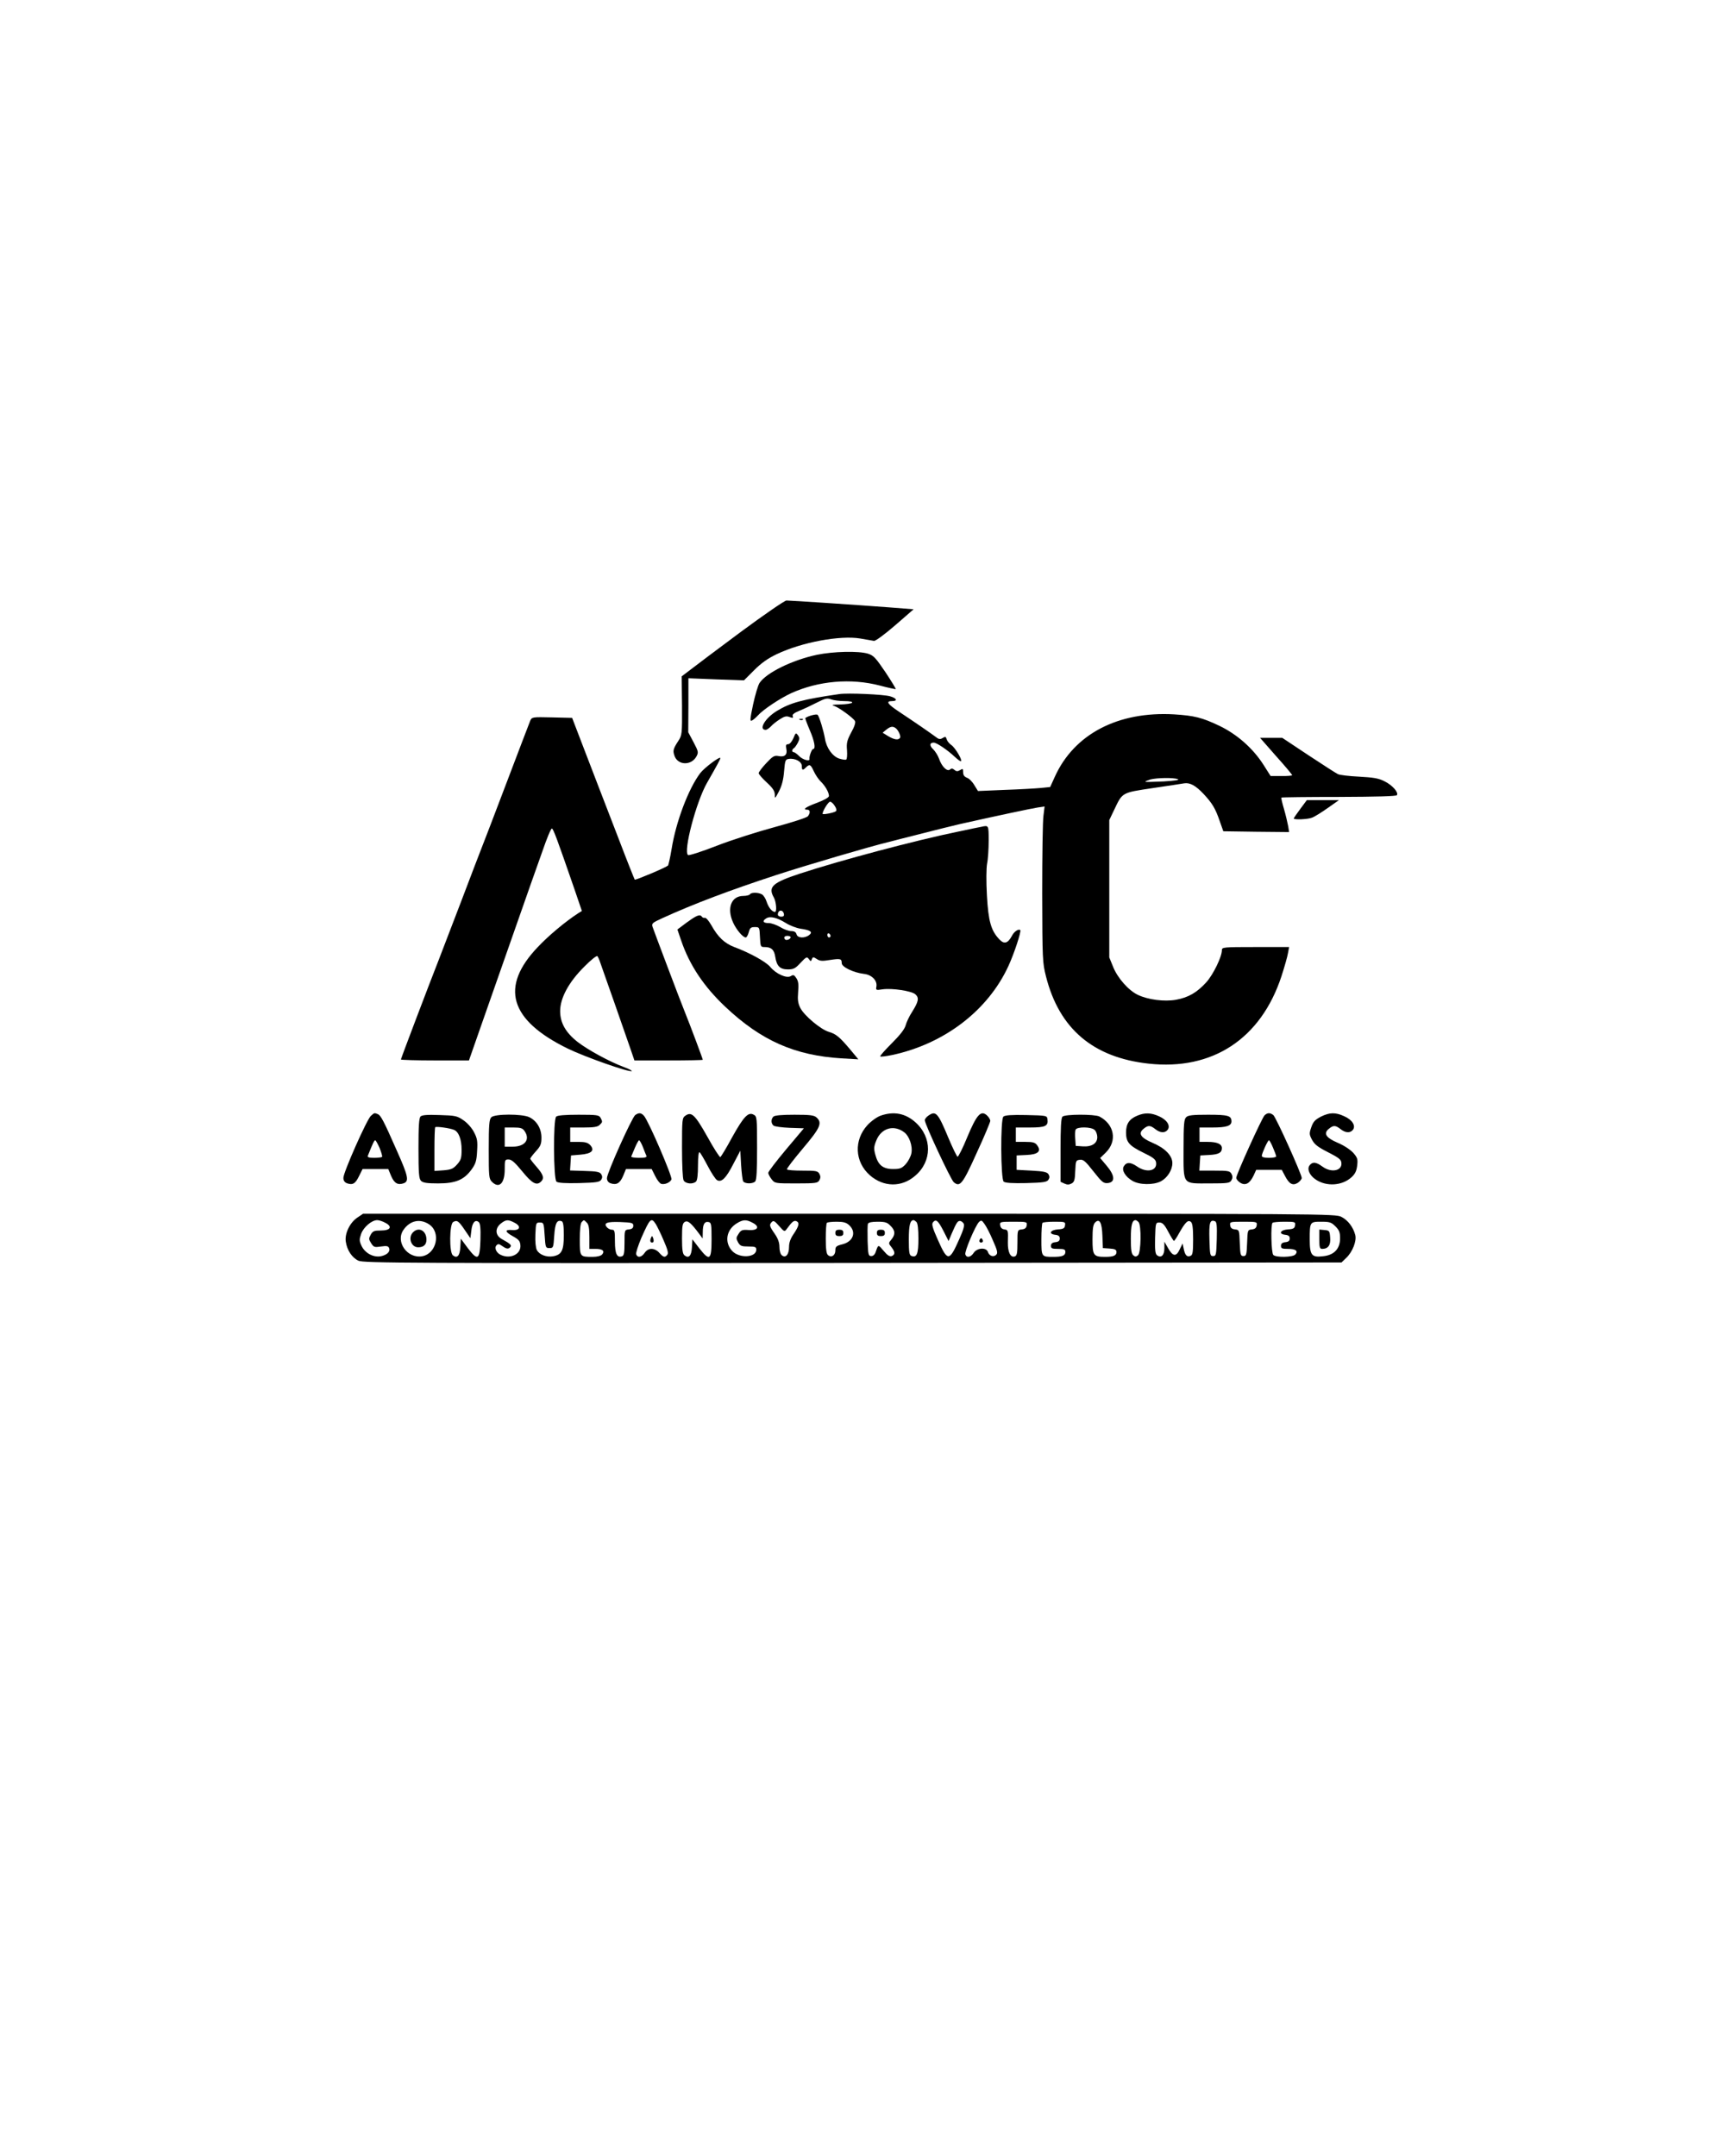<?xml version="1.0" standalone="no"?>
<!DOCTYPE svg PUBLIC "-//W3C//DTD SVG 20010904//EN"
 "http://www.w3.org/TR/2001/REC-SVG-20010904/DTD/svg10.dtd">
<svg version="1.0" xmlns="http://www.w3.org/2000/svg"
 width="1080pt" height="1350pt" viewBox="0 0 1080 1350"
 preserveAspectRatio="xMidYMid meet">

<g transform="translate(0,1350) scale(0.1,-0.1)"
fill="#000000" stroke="none">
<path d="M4639 9544 c-145 -108 -288 -215 -317 -238 l-54 -41 2 -184 c1 -177
0 -185 -23 -220 -34 -52 -36 -63 -22 -99 24 -55 104 -55 135 1 14 26 13 31
-18 90 l-33 62 1 169 0 169 174 -7 174 -6 63 63 c46 46 86 74 142 101 158 75
397 119 523 98 38 -7 77 -13 86 -15 10 -1 67 41 133 98 l115 100 -153 12
c-198 15 -616 43 -643 43 -11 0 -139 -88 -285 -196z"/>
<path d="M5115 9400 c-156 -33 -318 -113 -360 -177 -9 -14 -27 -74 -40 -134
-20 -96 -21 -108 -6 -100 9 5 25 19 36 31 34 38 137 106 207 139 172 78 375
96 558 48 52 -14 97 -23 98 -22 2 2 -27 50 -65 107 -61 90 -74 104 -109 115
-59 18 -217 14 -319 -7z"/>
<path d="M5255 9154 c-229 -33 -306 -54 -390 -105 -75 -45 -118 -119 -71 -119
7 0 21 10 32 21 10 12 36 32 56 45 30 19 42 22 62 14 20 -7 24 -6 19 6 -4 10
9 20 43 34 27 11 76 34 109 51 51 26 64 29 88 20 16 -6 53 -11 83 -11 34 0 53
-4 49 -10 -3 -5 -36 -10 -73 -11 -50 -1 -60 -3 -40 -9 29 -9 119 -74 131 -95
5 -9 -4 -37 -24 -72 -26 -49 -30 -66 -26 -111 2 -29 0 -55 -5 -58 -5 -3 -24 0
-44 6 -42 14 -80 67 -89 125 -9 51 -35 137 -46 149 -6 7 -58 -6 -77 -20 -2 -1
10 -34 27 -74 31 -71 39 -120 22 -120 -9 0 -26 -48 -23 -62 4 -18 -41 -6 -64
17 -14 14 -29 25 -34 25 -13 0 -13 17 0 25 6 3 17 19 25 34 12 24 12 31 1 47
-13 17 -15 16 -29 -19 -10 -22 -23 -37 -33 -37 -13 0 -15 -6 -11 -29 8 -37
-10 -53 -49 -45 -26 5 -36 -1 -77 -45 -26 -27 -47 -56 -47 -62 0 -7 23 -33 50
-58 38 -35 50 -53 51 -76 0 -28 1 -27 26 20 18 35 28 73 32 125 6 69 8 75 29
78 40 6 82 -17 82 -44 0 -28 6 -30 26 -9 23 22 29 19 49 -24 10 -22 29 -50 42
-63 28 -26 53 -69 53 -92 0 -9 -28 -25 -75 -43 -71 -26 -94 -43 -60 -43 18 0
19 -21 3 -41 -7 -9 -101 -39 -208 -68 -107 -29 -271 -81 -363 -117 -92 -36
-173 -62 -179 -58 -32 20 51 335 119 453 64 112 83 147 83 154 0 15 -101 -61
-126 -94 -74 -98 -152 -305 -179 -474 -9 -55 -20 -102 -23 -105 -17 -14 -203
-92 -208 -88 -2 3 -48 117 -100 254 -53 137 -109 283 -125 324 -16 41 -60 156
-98 255 l-69 180 -126 3 c-123 3 -126 2 -136 -20 -5 -13 -73 -189 -150 -393
-77 -203 -147 -386 -155 -405 -8 -19 -66 -172 -130 -340 -64 -168 -127 -332
-140 -365 -53 -134 -235 -613 -235 -619 0 -3 96 -6 213 -6 l213 0 78 223 c122
348 286 815 311 887 13 36 45 127 72 203 26 76 52 139 58 139 9 0 32 -63 142
-381 l46 -135 -24 -15 c-80 -52 -185 -140 -250 -209 -241 -251 -180 -459 186
-638 107 -52 379 -148 400 -141 5 2 -17 14 -50 26 -89 33 -226 108 -289 157
-75 59 -109 120 -109 193 0 82 54 182 152 279 40 41 77 70 81 65 4 -4 13 -24
19 -43 7 -19 46 -132 88 -250 41 -118 86 -248 100 -287 l25 -73 214 0 c118 0
214 2 214 4 0 6 -82 225 -115 306 -26 63 -192 504 -200 528 -6 20 1 25 62 53
197 90 426 176 710 269 193 63 598 182 708 208 22 6 112 29 200 51 88 23 198
50 245 61 227 51 449 98 488 104 l42 6 -7 -57 c-5 -32 -8 -251 -8 -488 1 -415
2 -433 24 -520 83 -327 295 -507 642 -545 400 -44 703 155 832 547 19 59 38
125 41 146 l7 37 -211 0 c-203 0 -210 -1 -210 -20 0 -41 -54 -152 -97 -200
-58 -64 -112 -96 -190 -110 -73 -13 -176 0 -240 31 -58 28 -126 105 -154 175
l-24 59 0 430 0 430 31 65 c52 109 46 106 239 135 94 14 183 27 198 30 37 6
72 -13 123 -67 53 -57 73 -89 100 -168 l23 -65 206 -3 206 -2 -6 37 c-4 21
-15 69 -26 107 -11 37 -19 70 -16 72 2 2 164 4 360 4 238 1 359 4 363 11 11
18 -29 63 -78 87 -37 19 -69 24 -160 29 -62 3 -122 10 -132 16 -11 5 -93 58
-184 118 l-164 109 -70 0 -69 0 100 -114 c56 -62 101 -116 101 -120 0 -3 -30
-6 -67 -5 l-68 0 -45 71 c-66 103 -165 190 -275 243 -109 52 -158 64 -284 72
-351 20 -626 -123 -747 -391 l-29 -64 -60 -6 c-33 -3 -135 -9 -226 -12 l-166
-7 -23 37 c-12 21 -33 42 -46 46 -17 7 -24 17 -24 35 0 22 -2 24 -19 13 -15
-9 -23 -9 -35 1 -12 10 -19 11 -29 2 -18 -14 -52 21 -68 69 -7 19 -23 45 -36
58 -25 23 -23 42 3 42 18 0 85 -45 133 -90 18 -17 35 -29 38 -26 9 8 -38 86
-61 101 -13 9 -26 25 -29 36 -5 17 -8 18 -25 8 -17 -10 -24 -9 -48 10 -31 23
-116 82 -226 155 -72 48 -84 66 -43 66 37 0 30 18 -12 30 -39 12 -265 22 -318
14z m351 -212 c17 -11 36 -51 29 -62 -10 -16 -37 -12 -75 11 l-34 21 23 19
c25 20 39 23 57 11z m1769 -321 c12 -5 -22 -10 -90 -14 -61 -3 -112 -4 -114
-2 -2 2 12 8 30 14 41 11 146 13 174 2z m-2149 -167 c10 -14 13 -28 8 -33 -10
-10 -84 -24 -84 -17 0 18 36 76 47 76 7 0 20 -11 29 -26z"/>
<path d="M5008 8993 c7 -3 16 -2 19 1 4 3 -2 6 -13 5 -11 0 -14 -3 -6 -6z"/>
<path d="M8141 8435 c-22 -30 -41 -57 -41 -60 0 -9 87 -6 114 5 15 5 58 32 98
60 l71 50 -100 0 -101 0 -41 -55z"/>
<path d="M6145 8323 c-11 -2 -76 -15 -145 -30 -268 -55 -738 -180 -991 -263
-173 -57 -202 -83 -164 -150 15 -27 20 -90 7 -90 -18 0 -40 27 -52 63 -6 20
-20 42 -30 47 -24 13 -67 13 -75 0 -3 -5 -22 -10 -41 -10 -76 0 -105 -77 -64
-167 20 -44 61 -93 79 -93 6 0 14 15 19 33 7 27 13 32 38 32 29 0 29 -1 32
-62 3 -60 4 -63 28 -63 43 0 61 -16 68 -62 9 -58 30 -78 79 -78 35 0 47 6 79
41 36 38 40 40 52 24 12 -16 13 -17 19 -1 6 15 9 15 31 1 19 -13 34 -14 82 -6
66 10 74 8 74 -20 0 -24 73 -59 138 -67 50 -5 86 -42 79 -80 -4 -22 -2 -23 37
-17 61 9 184 -10 207 -31 25 -22 20 -46 -21 -111 -17 -26 -35 -64 -40 -84 -7
-24 -35 -60 -87 -112 -42 -42 -75 -79 -72 -82 4 -3 37 1 75 9 327 70 600 279
728 558 36 78 81 216 74 224 -11 10 -40 -10 -53 -37 -25 -46 -48 -53 -78 -21
-52 54 -69 113 -78 275 -5 90 -4 169 1 199 6 28 10 93 10 144 0 98 0 97 -45
87z m-1237 -546 c2 -12 -3 -17 -17 -17 -12 0 -21 6 -21 13 0 31 32 34 38 4z
m11 -56 c25 -16 67 -32 92 -36 64 -9 80 -21 55 -40 -29 -22 -73 -19 -79 5 -4
14 -14 20 -34 20 -15 0 -46 11 -68 25 -22 13 -55 25 -72 25 -36 0 -43 13 -15
30 24 15 68 4 121 -29z m281 -82 c0 -5 -4 -9 -10 -9 -5 0 -10 7 -10 16 0 8 5
12 10 9 6 -3 10 -10 10 -16z m-250 -8 c0 -11 -26 -22 -34 -14 -12 12 -5 23 14
23 11 0 20 -4 20 -9z"/>
<path d="M4330 7745 c-19 -13 -47 -33 -62 -45 l-27 -20 24 -70 c52 -153 142
-288 277 -415 224 -211 434 -304 727 -322 l105 -6 -49 59 c-68 81 -91 100
-136 113 -51 15 -154 102 -178 149 -15 30 -18 51 -14 100 4 47 2 67 -11 87
-14 21 -19 23 -35 13 -26 -16 -93 14 -129 58 -27 32 -128 88 -225 124 -60 23
-102 62 -143 136 -16 28 -34 49 -41 47 -6 -2 -14 1 -18 6 -9 16 -26 12 -65
-14z"/>
<path d="M2322 6513 c-25 -22 -172 -353 -172 -388 0 -17 7 -28 22 -34 36 -13
53 -3 76 45 l22 44 80 0 81 0 18 -44 c20 -46 42 -58 79 -45 34 13 28 44 -43
203 -84 191 -101 222 -120 230 -22 8 -20 9 -43 -11z m55 -202 c11 -28 18 -52
15 -55 -3 -3 -25 -6 -50 -6 -31 0 -43 4 -39 13 30 76 40 97 46 97 4 0 16 -22
28 -49z"/>
<path d="M3977 6518 c-21 -16 -177 -363 -177 -395 0 -15 8 -27 22 -32 37 -13
59 -1 79 45 l18 44 81 0 80 0 22 -44 c12 -25 29 -46 38 -49 23 -6 56 9 64 28
6 18 -143 365 -172 398 -18 20 -32 21 -55 5z m48 -200 c9 -24 19 -49 22 -55 4
-10 -9 -13 -47 -13 -28 0 -50 4 -48 8 2 4 12 29 23 55 11 26 23 47 26 47 4 0
15 -19 24 -42z"/>
<path d="M4291 6514 c-20 -14 -21 -23 -21 -200 0 -109 4 -193 10 -205 12 -22
59 -26 78 -7 8 8 12 45 12 101 0 54 4 86 10 82 5 -3 28 -42 51 -86 23 -44 49
-84 59 -89 28 -15 56 13 102 103 l43 82 5 -90 c3 -49 9 -96 13 -102 10 -16 59
-17 75 -1 9 9 12 69 12 210 0 189 -1 198 -21 208 -34 19 -62 -10 -134 -139
-36 -67 -70 -123 -75 -126 -4 -3 -41 54 -81 127 -78 138 -99 159 -138 132z"/>
<path d="M5513 6514 c-24 -9 -59 -34 -82 -59 -86 -94 -80 -230 15 -314 86 -75
199 -77 284 -3 106 90 107 240 2 334 -63 57 -136 71 -219 42z m147 -103 c33
-24 55 -87 46 -133 -4 -20 -20 -50 -35 -67 -25 -27 -36 -31 -80 -31 -63 0 -94
25 -111 91 -10 37 -9 50 7 89 31 76 108 99 173 51z"/>
<path d="M5812 6514 c-12 -8 -22 -21 -22 -28 0 -25 162 -371 181 -388 39 -34
56 -13 144 183 47 101 84 191 85 200 0 9 -9 24 -21 35 -38 34 -64 5 -123 -136
-28 -69 -56 -124 -61 -123 -4 1 -31 55 -58 120 -65 156 -78 170 -125 137z"/>
<path d="M7120 6514 c-50 -21 -70 -51 -70 -105 0 -61 19 -83 111 -128 58 -28
75 -41 77 -60 8 -53 -59 -67 -119 -25 -41 28 -66 29 -83 1 -15 -24 9 -65 54
-91 44 -26 131 -27 178 -3 41 22 72 71 72 114 0 47 -46 94 -124 127 -75 32
-92 59 -56 88 28 23 41 23 73 -2 30 -24 60 -26 77 -5 20 25 -3 63 -53 85 -50
23 -90 24 -137 4z"/>
<path d="M7917 6516 c-17 -18 -177 -370 -177 -391 0 -8 11 -22 24 -30 32 -21
60 -7 84 43 l17 37 80 0 80 0 20 -38 c27 -52 49 -63 81 -43 13 9 24 23 24 30
0 23 -161 380 -178 394 -21 16 -37 15 -55 -2z m53 -202 c11 -25 20 -50 20 -55
0 -5 -20 -9 -45 -9 -29 0 -45 4 -45 13 1 16 37 97 45 97 3 0 15 -21 25 -46z"/>
<path d="M8270 6508 c-36 -19 -48 -31 -60 -66 -14 -40 -13 -46 5 -80 16 -29
37 -45 100 -77 63 -32 81 -45 83 -64 8 -52 -62 -67 -118 -26 -39 29 -62 32
-80 9 -19 -22 -2 -64 38 -90 67 -45 164 -39 223 14 23 21 32 39 36 73 5 41 2
50 -25 81 -19 20 -58 46 -96 62 -75 32 -92 59 -56 88 28 23 41 23 73 -2 30
-24 60 -26 77 -5 20 25 -3 63 -53 85 -55 26 -93 25 -147 -2z"/>
<path d="M2633 6509 c-10 -10 -13 -64 -13 -200 0 -157 3 -190 16 -203 12 -12
37 -16 107 -16 110 0 162 22 210 88 25 35 31 53 34 114 4 62 1 80 -19 118 -13
26 -41 58 -66 75 -40 28 -51 30 -150 33 -78 3 -110 0 -119 -9z m210 -84 c29
-12 47 -60 47 -124 0 -52 -4 -65 -28 -92 -24 -27 -37 -33 -85 -37 l-57 -4 0
134 c0 74 2 137 5 140 6 6 94 -6 118 -17z"/>
<path d="M3076 6504 c-13 -13 -16 -46 -16 -200 0 -171 1 -185 20 -204 45 -45
80 -10 80 78 0 59 1 62 24 62 19 0 40 -19 86 -75 62 -76 90 -91 118 -63 21 21
13 44 -28 91 -22 25 -40 48 -40 52 0 4 16 25 35 46 30 33 35 46 35 86 0 56
-30 106 -77 128 -45 21 -216 21 -237 -1z m208 -86 c37 -53 3 -98 -74 -98 l-50
0 0 60 0 60 54 0 c45 0 58 -4 70 -22z"/>
<path d="M3482 6508 c-19 -19 -17 -392 2 -407 9 -8 56 -11 141 -9 109 3 129 6
139 21 8 12 8 22 0 35 -9 14 -28 18 -103 20 l-92 3 3 47 3 47 59 5 c70 6 91
26 62 59 -15 16 -31 21 -73 21 l-53 0 0 45 0 45 84 0 c64 0 88 4 100 16 19 18
19 20 6 45 -10 17 -22 19 -138 19 -86 0 -132 -4 -140 -12z"/>
<path d="M4842 6508 c-16 -16 -15 -43 1 -56 7 -6 53 -12 101 -14 l89 -3 -112
-133 c-61 -73 -111 -138 -111 -146 0 -7 9 -25 21 -40 20 -26 22 -26 154 -26
124 0 135 2 145 20 8 14 8 26 0 40 -10 18 -21 20 -105 20 -51 0 -96 3 -98 8
-3 4 42 62 99 130 110 130 124 161 86 195 -15 14 -41 17 -138 17 -80 0 -124
-4 -132 -12z"/>
<path d="M6282 6508 c-19 -19 -17 -391 2 -407 9 -8 56 -11 141 -9 109 3 129 6
139 21 8 12 8 22 0 35 -9 13 -30 18 -105 22 l-94 5 0 45 0 45 62 3 c72 3 94
23 67 60 -13 18 -25 22 -75 22 l-59 0 0 45 0 45 89 0 c96 0 115 9 109 52 -3
23 -6 23 -133 26 -93 2 -134 -1 -143 -10z"/>
<path d="M6652 6508 c-9 -9 -12 -69 -12 -210 l0 -198 24 -11 c17 -8 29 -8 44
0 18 9 22 22 24 79 3 64 4 67 29 70 21 3 35 -9 85 -73 53 -67 62 -75 89 -73
48 5 46 46 -5 107 l-42 50 36 35 c72 72 53 176 -41 225 -30 15 -215 15 -231
-1z m202 -84 c9 -8 16 -29 16 -44 0 -40 -35 -62 -92 -58 l-43 3 -3 44 c-2 24
-1 50 2 57 8 20 100 19 120 -2z"/>
<path d="M7426 6504 c-13 -13 -16 -45 -16 -198 0 -230 -10 -216 163 -216 116
0 127 2 137 20 8 14 8 26 0 40 -10 18 -21 20 -106 20 l-95 0 3 48 3 47 55 3
c59 3 80 14 80 43 0 26 -30 39 -89 39 l-51 0 0 45 0 45 81 0 c86 0 119 10 119
38 0 36 -20 42 -146 42 -98 0 -126 -3 -138 -16z"/>
<path d="M2239 5877 c-48 -31 -82 -101 -74 -152 8 -54 39 -100 79 -119 31 -15
298 -16 3094 -14 l3061 3 30 29 c39 37 66 106 56 143 -12 48 -46 93 -86 113
-38 20 -74 20 -3082 20 l-3044 0 -34 -23z m172 -33 c48 -24 35 -49 -26 -49
-42 0 -51 -3 -64 -26 -13 -24 -13 -29 3 -54 16 -25 21 -26 62 -20 35 5 45 3
50 -10 9 -22 -13 -43 -51 -51 -47 -9 -99 19 -121 64 -15 32 -15 41 -3 76 15
42 66 86 101 86 10 0 33 -7 49 -16z m275 -10 c76 -50 48 -183 -42 -200 -93
-17 -170 90 -118 165 41 59 103 72 160 35z m224 -36 l35 -51 6 47 c5 50 24 72
46 54 10 -8 13 -38 11 -112 -4 -126 -16 -134 -80 -50 l-43 58 -3 -53 c-3 -55
-20 -73 -47 -51 -23 19 -21 195 2 208 24 14 34 8 73 -50z m311 46 c44 -22 35
-50 -14 -46 -49 4 -47 -11 6 -40 34 -19 43 -29 45 -54 6 -56 -61 -90 -122 -62
-29 13 -43 45 -27 61 9 9 16 8 29 -1 31 -22 43 -25 55 -13 13 13 6 21 -52 53
-41 23 -43 67 -5 97 32 25 45 26 85 5z m309 -78 c0 -95 -13 -122 -65 -132 -43
-8 -88 9 -104 39 -7 13 -11 53 -9 97 3 73 4 75 28 75 24 0 25 -3 30 -80 5 -77
6 -80 30 -80 24 0 25 3 30 78 5 78 17 101 47 90 9 -4 13 -28 13 -87z m144 78
c12 -11 16 -36 16 -90 l0 -74 39 0 c44 0 59 -13 41 -35 -8 -9 -31 -15 -60 -15
-80 0 -80 0 -80 109 0 62 4 101 12 109 15 15 13 15 32 -4z m432 -9 c8 -13 31
-59 49 -102 25 -57 31 -80 23 -90 -15 -19 -25 -16 -50 12 -13 15 -32 25 -49
25 -17 0 -32 -9 -43 -25 -19 -28 -44 -33 -53 -9 -3 8 12 54 32 102 55 124 62
131 91 87z m271 -60 l22 -30 1 40 c0 49 11 68 36 63 17 -3 19 -13 19 -108 0
-131 -12 -139 -77 -56 l-43 56 -3 -51 c-3 -53 -20 -71 -47 -49 -11 9 -15 35
-15 106 0 78 3 95 18 103 18 11 39 -7 89 -74z m334 69 c48 -24 35 -50 -23 -46
-41 3 -49 0 -64 -24 -16 -24 -16 -29 -3 -53 13 -23 22 -26 65 -26 42 0 49 -3
49 -20 0 -50 -106 -56 -151 -8 -50 54 -37 133 29 173 39 24 59 25 98 4z m215
-39 c32 44 44 54 59 49 22 -9 18 -30 -15 -79 -21 -30 -30 -56 -30 -83 0 -47
-21 -72 -45 -52 -9 7 -15 29 -15 52 0 27 -9 53 -30 83 -34 49 -35 56 -17 74
10 10 18 5 45 -26 33 -37 34 -37 48 -18z m812 43 c8 -8 12 -46 12 -104 0 -96
-10 -121 -44 -108 -13 5 -16 23 -16 103 0 89 8 121 30 121 3 0 11 -5 18 -12z
m169 -56 l32 -63 20 48 c29 66 36 78 51 78 7 0 17 -7 23 -16 7 -11 0 -38 -28
-100 -62 -139 -72 -140 -133 -3 -34 76 -40 99 -31 110 19 23 32 12 66 -54z
m309 -58 c29 -65 32 -80 21 -91 -17 -17 -44 -7 -52 18 -10 30 -68 26 -89 -6
-18 -28 -44 -33 -52 -10 -7 17 62 179 85 203 14 13 18 12 34 -11 11 -14 35
-60 53 -103z m686 28 l3 -77 43 -3 c33 -2 42 -7 42 -22 0 -22 -19 -30 -71 -30
-73 0 -79 9 -79 110 0 68 4 92 16 105 28 28 43 1 46 -83z m226 86 c19 -19 16
-192 -3 -208 -12 -10 -18 -10 -30 0 -11 9 -15 35 -15 104 0 84 8 116 30 116 3
0 11 -5 18 -12z m342 -108 c0 -82 -3 -99 -17 -104 -21 -9 -34 4 -42 45 l-7 33
-18 -37 c-22 -48 -43 -45 -73 8 l-23 40 0 -41 c0 -45 -21 -64 -47 -43 -10 9
-13 35 -11 108 3 94 3 96 27 96 19 0 31 -12 55 -57 17 -32 33 -58 36 -58 3 0
18 22 33 50 38 67 55 84 73 69 10 -8 14 -38 14 -109z m148 1 c-3 -98 -4 -106
-23 -106 -19 0 -20 8 -23 104 -3 106 3 126 35 114 11 -4 13 -29 11 -112z
m-3653 84 c0 -14 -8 -21 -27 -23 -28 -3 -28 -4 -28 -83 0 -62 -3 -81 -15 -85
-32 -12 -45 15 -45 92 0 66 -2 74 -19 74 -10 0 -24 7 -31 15 -23 27 -1 36 83
33 74 -3 82 -5 82 -23z m1352 3 c46 -43 25 -102 -42 -119 -40 -10 -45 -15 -45
-39 0 -31 -25 -47 -46 -29 -10 8 -14 38 -14 104 0 50 3 95 7 98 3 4 31 7 62 7
42 0 60 -5 78 -22z m258 -3 c30 -29 32 -55 6 -86 -19 -23 -19 -24 0 -48 24
-30 24 -47 2 -56 -13 -4 -27 4 -50 32 -35 41 -34 41 -49 -2 -6 -20 -16 -30
-29 -30 -18 0 -20 8 -23 94 -1 52 -1 100 2 108 4 9 24 13 61 13 46 0 60 -4 80
-25z m853 3 c-2 -17 -11 -24 -30 -26 -28 -3 -28 -4 -28 -83 0 -65 -3 -81 -16
-86 -27 -10 -45 26 -44 87 2 78 2 78 -22 82 -15 2 -24 11 -26 26 -3 21 -1 22
83 22 84 0 86 -1 83 -22z m240 0 c-2 -19 -10 -24 -45 -26 -49 -4 -60 -29 -15
-34 19 -2 27 -9 27 -23 0 -14 -8 -21 -27 -23 -20 -2 -28 -9 -28 -23 0 -16 7
-19 45 -19 37 0 45 -3 45 -19 0 -23 -19 -31 -75 -31 -75 0 -75 0 -75 109 0 54
3 101 7 104 3 4 37 7 75 7 66 0 69 -1 66 -22z m1200 0 c-2 -17 -11 -24 -30
-26 -27 -3 -27 -4 -30 -85 -3 -74 -5 -82 -23 -82 -18 0 -20 8 -23 82 -3 81 -3
82 -30 85 -19 2 -28 9 -30 26 -3 21 -1 22 83 22 84 0 86 -1 83 -22z m240 0
c-2 -19 -10 -24 -45 -26 -49 -4 -60 -29 -15 -34 19 -2 27 -9 27 -23 0 -14 -8
-21 -27 -23 -20 -2 -28 -9 -28 -23 0 -16 7 -19 44 -19 49 0 65 -13 46 -35 -15
-18 -121 -20 -138 -3 -13 13 -17 189 -5 201 3 4 37 7 75 7 66 0 69 -1 66 -22z
m253 -7 c24 -24 29 -38 29 -75 0 -65 -37 -105 -106 -112 -72 -9 -84 6 -84 106
0 109 1 110 72 110 52 0 63 -3 89 -29z"/>
<path d="M2586 5784 c-33 -33 -12 -94 32 -94 34 0 52 16 52 48 0 56 -48 82
-84 46z"/>
<path d="M4075 5747 c-8 -19 -2 -31 13 -26 5 2 6 13 2 24 -7 19 -8 19 -15 2z"/>
<path d="M6135 5740 c-8 -13 -1 -24 14 -19 6 3 7 10 2 18 -6 10 -10 10 -16 1z"/>
<path d="M5230 5780 c0 -15 7 -20 25 -20 18 0 25 5 25 20 0 15 -7 20 -25 20
-18 0 -25 -5 -25 -20z"/>
<path d="M5490 5780 c0 -15 7 -20 25 -20 18 0 25 5 25 20 0 15 -7 20 -25 20
-18 0 -25 -5 -25 -20z"/>
<path d="M8260 5741 c0 -52 3 -61 18 -61 37 0 54 23 50 70 -3 43 -5 45 -35 48
l-33 3 0 -60z"/>
</g>
</svg>
